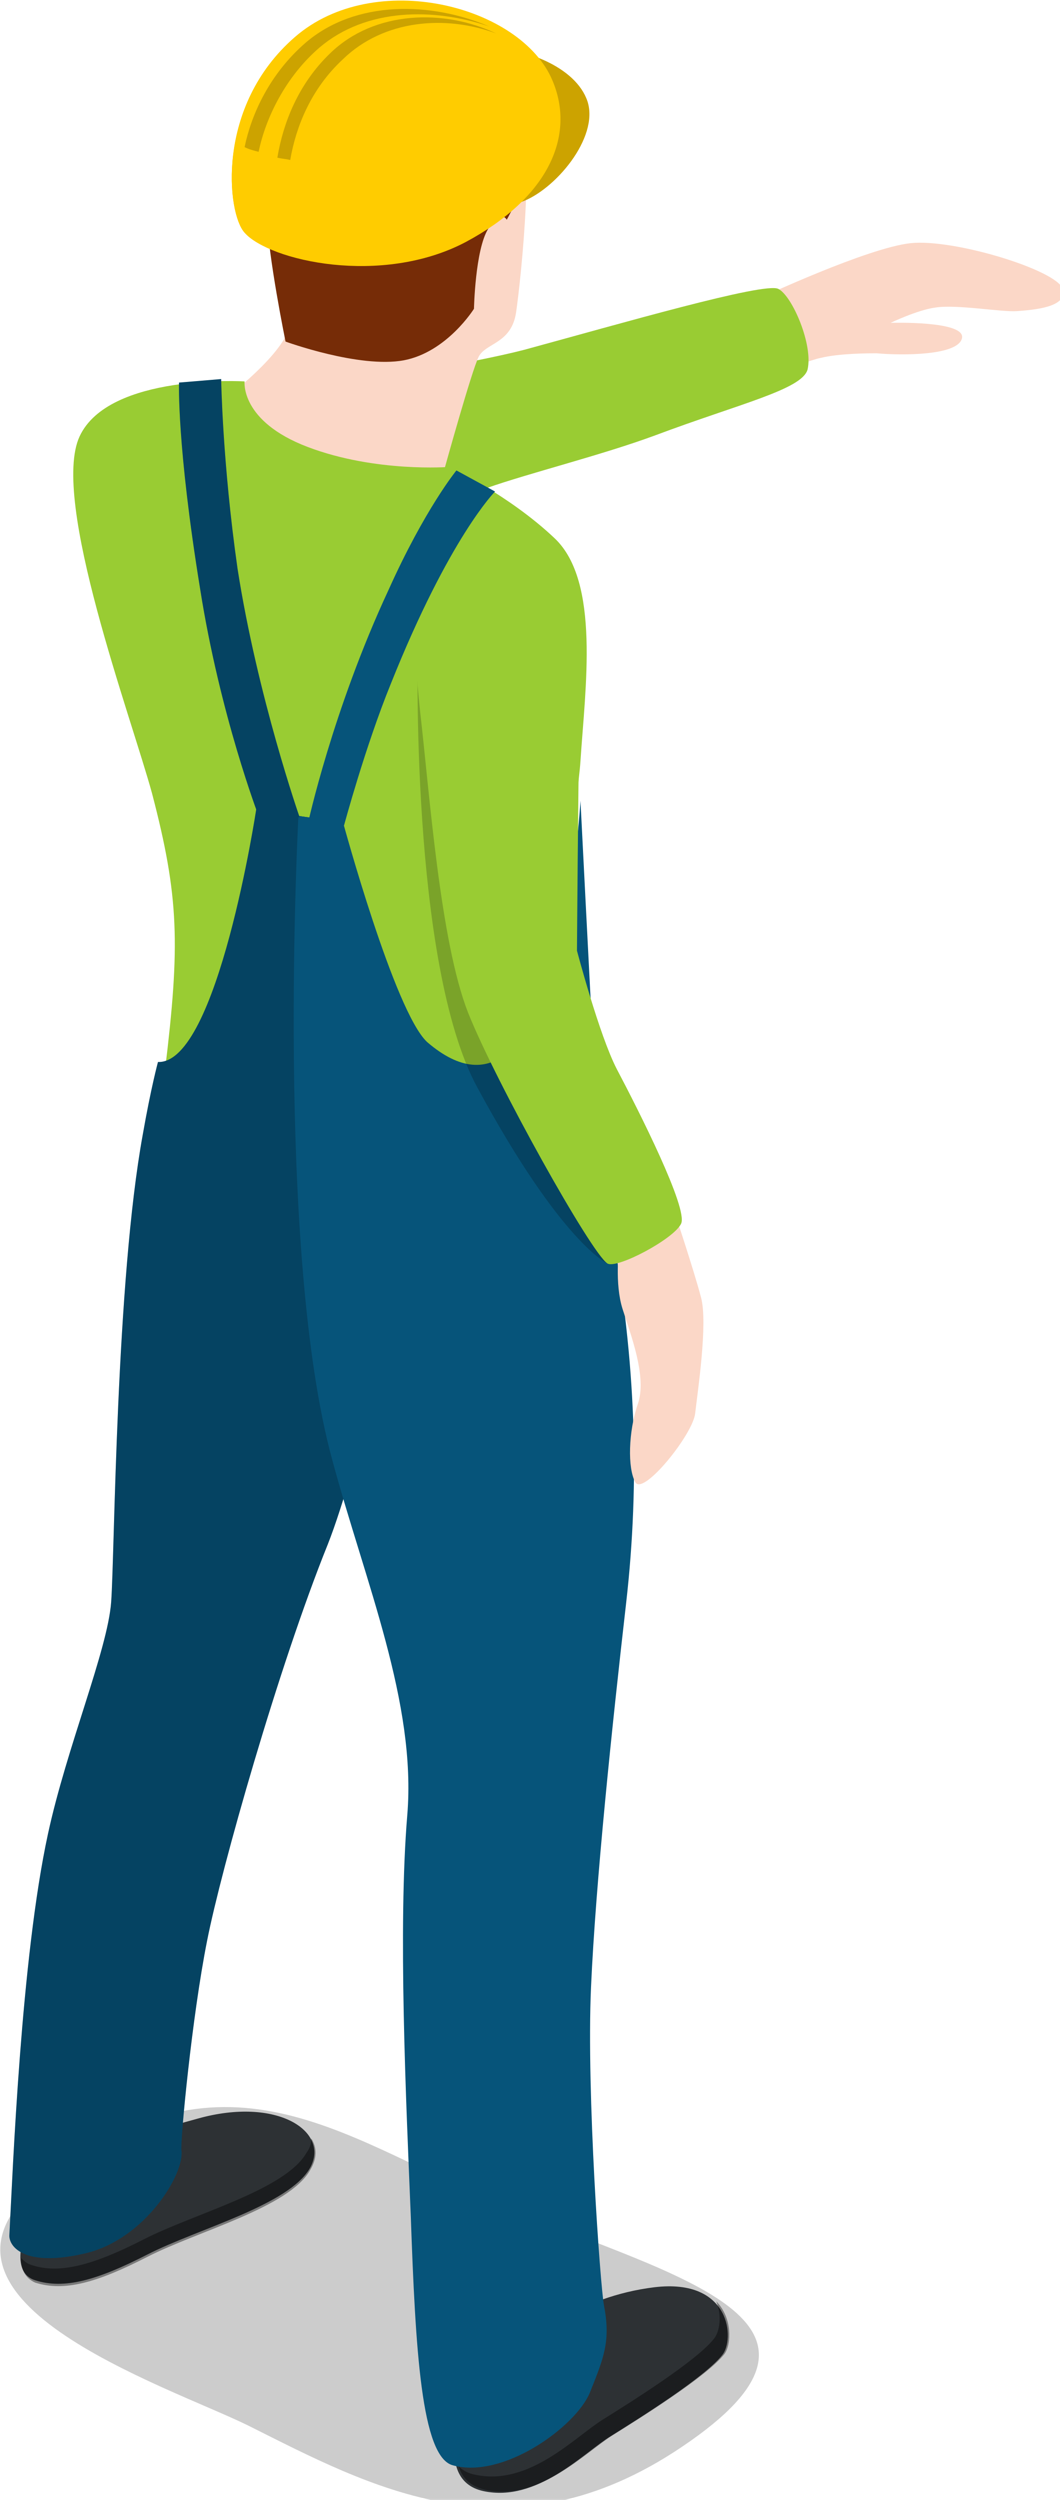 <?xml version="1.0" encoding="UTF-8" standalone="no"?>
<!-- Created with Inkscape (http://www.inkscape.org/) -->

<svg
   xmlns:dc="http://purl.org/dc/elements/1.1/"
   xmlns:cc="http://creativecommons.org/ns#"
   xmlns:rdf="http://www.w3.org/1999/02/22-rdf-syntax-ns#"
   xmlns:svg="http://www.w3.org/2000/svg"
   xmlns="http://www.w3.org/2000/svg"
   xmlns:sodipodi="http://sodipodi.sourceforge.net/DTD/sodipodi-0.dtd"
   xmlns:inkscape="http://www.inkscape.org/namespaces/inkscape"
   width="10.325mm"
   height="24.328mm"
   viewBox="0 0 10.325 24.328"
   version="1.1"
   id="svg581"
   inkscape:version="0.92.2 (5c3e80d, 2017-08-06)"
   sodipodi:docname="engineers-11.svg">
  <defs
     id="defs575" />
  <sodipodi:namedview
     id="base"
     pagecolor="#ffffff"
     bordercolor="#666666"
     borderopacity="1.0"
     inkscape:pageopacity="0.0"
     inkscape:pageshadow="2"
     inkscape:zoom="0.7"
     inkscape:cx="-384.88764"
     inkscape:cy="182.50372"
     inkscape:document-units="mm"
     inkscape:current-layer="svg581"
     showgrid="false"
     inkscape:window-width="1360"
     inkscape:window-height="706"
     inkscape:window-x="-8"
     inkscape:window-y="-8"
     inkscape:window-maximized="1"
     fit-margin-top="0"
     fit-margin-left="0"
     fit-margin-right="0"
     fit-margin-bottom="0" />
  <g
     inkscape:label="Layer 1"
     inkscape:groupmode="layer"
     id="layer1"
     transform="translate(-151.808,98.259)" />
  <g
     id="i395"
     class="top-level-node"
     transform="matrix(0.114,0,0,0.114,-1.049,-1.84)">
    <g
       id="g872">
      <g
         id="g870">
        <path
           d="m 74.1,41.6 c 0,0 9.2,-4.3 12.9,-4.7 3.7,-0.4 12.5,2.3 13,3.9 0.5,1.6 -2.6,1.8 -3.9,1.9 -1.3,0.1 -5.2,-0.6 -7,-0.3 -1.5,0.2 -3.8,1.3 -3.8,1.3 0,0 6.4,-0.2 6.1,1.3 -0.3,1.5 -5.1,1.5 -7.3,1.3 -0.6,0 -3.2,0 -4.8,0.4 -0.6,0.1 -3.3,1.1 -3.3,1.1 z"
           id="path820"
           inkscape:connector-curvature="0"
           style="fill:#fbd7c7" />
        <path
           d="M 17.9,52.4 C 20.4,50.2 28.8,50.2 33.1,49.7 38.6,49.1 50.2,47 54,46 c 8.1,-2.2 20.5,-5.8 21.7,-5.2 1.2,0.6 3,4.8 2.5,6.9 -0.5,1.7 -5.8,2.9 -13,5.6 C 60.6,55 54.5,56.5 50.8,57.8 47,59 35.4,62.5 31,64 21.1,67.3 13,56.7 17.9,52.4 Z"
           id="path822"
           inkscape:connector-curvature="0"
           style="fill:#99cc33" />
        <path
           d="m 28.4,50.2 c 0,0 4.3,4.8 7.7,5.8 3.9,1.1 11.1,0.1 11.1,0.1 0,0 2.3,-8.3 2.9,-9.5 0.6,-1.2 2.8,-1.1 3.2,-3.8 0.4,-2.7 1.8,-15.7 0,-17.9 -1.8,-2.2 -11.4,-7.7 -16.9,-1.2 -5.5,6.5 -2,17.5 -2.4,20.1 -0.4,2.5 -5.6,6.4 -5.6,6.4 z"
           id="path824"
           inkscape:connector-curvature="0"
           style="fill:#fbd7c7" />
        <path
           d="m 33.6,45.3 c 0,0 6.3,2.3 10.1,1.6 3.7,-0.7 6,-4.4 6,-4.4 0,0 0.1,-5 1.2,-6.8 1.1,-1.8 1.6,-0.8 1.6,-0.8 0,0 2.3,-4 2.2,-6.9 -0.2,-3.8 -3.9,-9.7 -13.8,-7.2 -7.9,2 -9,10.2 -8.9,13.7 0.1,3.5 1.6,10.8 1.6,10.8 z"
           id="path826"
           inkscape:connector-curvature="0"
           style="fill:#762c07" />
        <path
           d="m 53.7,33.4 c 2.9,-1 6.7,-5.5 5.7,-8.6 -1,-3 -5.5,-4.6 -8.6,-4.6 -3,0.2 2.9,13.2 2.9,13.2 z"
           id="path828"
           inkscape:connector-curvature="0"
           style="fill:#ffcc00" />
        <path
           d="m 53.7,33.4 c 2.9,-1 6.7,-5.5 5.7,-8.6 -1,-3 -5.5,-4.6 -8.6,-4.6 -3,0.2 2.9,13.2 2.9,13.2 z"
           id="path830"
           inkscape:connector-curvature="0"
           style="opacity:0.2" />
        <path
           d="m 30.1,36 c 2.1,2.4 11.7,4.6 18.9,0.8 7.1,-3.8 9.4,-9.1 7.4,-13.8 -2.7,-6.4 -15.2,-9.6 -22,-3.7 -6.8,5.9 -5.8,15 -4.3,16.7 z"
           id="path832"
           inkscape:connector-curvature="0"
           style="fill:#ffcc00" />
        <path
           d="m 31.3,36.4 c -1.5,-1.7 -2.5,-10.7 4.3,-16.6 4,-3.4 9.9,-3.8 14.7,-2.2 -4.9,-2.1 -11.6,-2 -15.9,1.8 -6.8,5.9 -5.8,15 -4.3,16.6 0.6,0.7 1.8,1.3 3.3,1.8 -1,-0.4 -1.7,-0.9 -2.1,-1.4 z"
           id="path834"
           inkscape:connector-curvature="0"
           style="fill:#ffcc00" />
        <path
           d="m 51,18.4 c -4.9,-2.1 -11.4,-2.3 -15.7,1.4 -3,2.6 -4.6,6 -5.2,8.9 0.4,0.2 0.8,0.3 1.2,0.4 0.6,-2.9 2.3,-6.4 5.2,-8.9 4,-3.4 9.8,-3.4 14.5,-1.8 z"
           id="path836"
           inkscape:connector-curvature="0"
           style="opacity:0.2" />
        <path
           d="m 37.4,20.7 c -2.7,2.6 -4,5.9 -4.5,8.9 0.4,0.1 0.7,0.1 1.1,0.2 0.5,-2.9 1.8,-6.1 4.5,-8.6 C 42,17.8 47.3,17.4 51.6,19 47.2,16.9 41.2,17 37.4,20.7 Z"
           id="path838"
           inkscape:connector-curvature="0"
           style="opacity:0.2" />
        <path
           d="M 67.5,225 C 83.4,214.3 67.1,210.6 52.8,204.7 39,199.1 28.9,189.7 13,202.2 c -12.8,10.1 10.5,17.6 17.4,21 10.4,5.2 22.3,11.8 37.1,1.8 z"
           id="path840"
           inkscape:connector-curvature="0"
           style="opacity:0.2" />
        <path
           d="m 11.7,205.8 c 0,0 -2,4.2 0.5,5 2.5,0.8 5.3,0 9.6,-2.2 4.3,-2.2 12.1,-4.2 13.9,-7.4 1.7,-3.1 -2.8,-6.1 -9.6,-4.2 -6.8,1.9 -5.5,1.5 -5.5,1.5 z"
           id="path842"
           inkscape:connector-curvature="0"
           style="fill:#2d3134" />
        <path
           d="m 35.8,198.7 c 0,0.4 -0.1,0.8 -0.4,1.2 -1.8,3.2 -9.6,5.2 -13.9,7.4 -4.3,2.2 -7.2,3 -9.6,2.2 -0.4,-0.1 -0.7,-0.4 -0.9,-0.6 0,0.9 0.3,1.7 1.2,2.1 2.5,0.8 5.3,0 9.6,-2.2 4.3,-2.2 12.1,-4.2 13.9,-7.4 0.6,-1 0.6,-1.9 0.1,-2.7 z"
           id="path844"
           inkscape:connector-curvature="0"
           style="opacity:0.4" />
        <path
           d="m 49.1,220.7 c 0,0 -3.2,7.1 1.4,8.1 4.6,1 8.6,-3.3 10.9,-4.7 2.4,-1.5 8,-5 9.5,-6.9 1.1,-1.3 0.8,-6.6 -5.8,-5.8 -6.5,0.8 -10.4,4.4 -10.4,4.4 z"
           id="path846"
           inkscape:connector-curvature="0"
           style="fill:#2d3134" />
        <path
           d="m 70.4,212.6 c 0.5,1.2 0.3,2.6 -0.2,3.2 -1.5,1.9 -7.1,5.4 -9.5,6.9 -2.4,1.5 -6.3,5.7 -10.9,4.7 -0.6,-0.1 -1.1,-0.4 -1.4,-0.7 0.3,1 1,1.7 2.3,2 4.6,1 8.6,-3.3 10.9,-4.7 2.4,-1.5 8,-5 9.5,-6.9 0.6,-0.8 0.7,-3.1 -0.7,-4.5 z"
           id="path848"
           inkscape:connector-curvature="0"
           style="opacity:0.4" />
        <path
           d="m 30.1,48.7 c 0,0 -11.6,-0.7 -14.1,4.7 -2.5,5.4 4.4,23.9 6.2,30.5 2.3,8.8 2.4,12.9 1.1,23.6 -0.9,7.2 12.6,1.7 23.3,1.4 6.8,-0.2 11.3,4.2 10.7,-4.1 -0.7,-9.4 1.3,-20.5 1.5,-23.7 0.4,-6.2 1.7,-15.3 -2.2,-19 -3.9,-3.7 -9,-6.1 -9,-6.1 0,0 -6.3,0.5 -12.1,-1.7 -5.8,-2.2 -5.4,-5.6 -5.4,-5.6 z"
           id="path850"
           inkscape:connector-curvature="0"
           style="fill:#99cc33" />
        <path
           d="m 22.7,106.8 c 5.1,0.2 8.4,-21.6 8.4,-21.6 L 36,86 c 0,0 3.4,17.7 10.5,25.6 -2.5,11.7 -6.6,29.6 -9.3,36.4 -4.2,10.4 -9.1,27.7 -10.3,33.8 -1.3,6.5 -2.3,17.1 -2.2,17.9 0.3,2 -3.1,7.6 -8.2,8.8 -5.1,1.2 -6.5,-0.5 -6.5,-1.5 0.3,-5.7 1,-23.7 3.3,-34.3 1.6,-7.4 5.1,-15.7 5.4,-19.8 0.3,-4.1 0.4,-27.3 2.7,-39.9 0.7,-4 1.3,-6.2 1.3,-6.2 z"
           id="path852"
           inkscape:connector-curvature="0"
           style="fill:#06547a" />
        <path
           d="m 22.7,106.8 c 5.1,0.2 8.4,-21.6 8.4,-21.6 L 36,86 c 0,0 3.4,17.7 10.5,25.6 -2.5,11.7 -6.6,29.6 -9.3,36.4 -4.2,10.4 -9.1,27.7 -10.3,33.8 -1.3,6.5 -2.3,17.1 -2.2,17.9 0.3,2 -3.1,7.6 -8.2,8.8 -5.1,1.2 -6.5,-0.5 -6.5,-1.5 0.3,-5.7 1,-23.7 3.3,-34.3 1.6,-7.4 5.1,-15.7 5.4,-19.8 0.3,-4.1 0.4,-27.3 2.7,-39.9 0.7,-4 1.3,-6.2 1.3,-6.2 z"
           id="path854"
           inkscape:connector-curvature="0"
           style="opacity:0.2" />
        <path
           d="m 38.5,86.3 -3.8,-0.5 c 0,0 -2,37.2 2.9,55 2.8,10.4 7.2,20.7 6.4,30.3 -0.8,9.6 -0.1,24.5 0.3,34.2 0.4,11.4 0.9,20.6 3.6,21.3 4.3,1.2 10.5,-3.3 11.7,-6.2 1.2,-3 1.8,-4.4 1.2,-7.5 -0.3,-1.6 -1.5,-18.1 -1.1,-27.1 0.4,-9 1.8,-22.3 3,-32.8 1.2,-10.5 0.8,-20.8 -1.2,-31.8 -1.3,-7.6 -1.5,-14 -1.7,-17.4 -0.1,-1.5 -1,-19.3 -1,-19.3 0,0 -1.7,30.4 -13.1,20.6 -2.8,-2.6 -7.2,-18.8 -7.2,-18.8 z"
           id="path856"
           inkscape:connector-curvature="0"
           style="fill:#06547a" />
        <path
           d="m 28.1,48.5 -3.6,0.3 c 0,0 -0.2,5.3 1.8,17.6 1.7,10.8 5,19.4 5,19.4 l 3.5,0.1 c 0,0 -3.6,-10.3 -5.3,-21.2 -1.3,-9.1 -1.4,-16.2 -1.4,-16.2 z"
           id="path858"
           inkscape:connector-curvature="0"
           style="fill:#06547a" />
        <path
           d="m 28.1,48.5 -3.6,0.3 c 0,0 -0.2,5.3 1.8,17.6 1.7,10.8 5,19.4 5,19.4 l 3.5,0.1 c 0,0 -3.6,-10.3 -5.3,-21.2 -1.3,-9.1 -1.4,-16.2 -1.4,-16.2 z"
           id="path860"
           inkscape:connector-curvature="0"
           style="opacity:0.2" />
        <path
           d="m 44.9,71.2 c 0,0 -0.7,27.2 5.1,37.8 7.2,13.3 11.1,15 11.1,15 z"
           id="path862"
           inkscape:connector-curvature="0"
           style="opacity:0.2" />
        <path
           d="m 62.1,122.7 c 0,0 -0.4,3 0.3,5.2 0.7,2.2 2.1,5.8 1.3,8.1 -0.8,2.3 -0.9,5.5 -0.2,6.7 0.7,1.1 4.9,-4.1 5.1,-5.9 0.2,-1.8 1.1,-7.7 0.5,-9.9 -0.6,-2.3 -2.4,-7.7 -2.4,-7.7 z"
           id="path864"
           inkscape:connector-curvature="0"
           style="fill:#fbd7c7" />
        <path
           d="m 61.1,124 c 0.8,0.5 5.7,-2.1 6.3,-3.4 0.6,-1.3 -3.6,-9.6 -5.5,-13.2 -1.5,-2.9 -3.4,-10.1 -3.4,-10.1 0,0 0.1,-14.2 0.2,-18.8 0.1,-4.5 2.4,-16.6 -6.4,-16.7 -8.6,-0.1 -7.9,8.2 -7.2,15.1 0.8,6.9 1.7,19.6 4.1,25.7 2.4,6 10.5,20.5 11.9,21.4 z"
           id="path866"
           inkscape:connector-curvature="0"
           style="fill:#99cc33" />
        <path
           d="m 48.2,56.3 3.3,1.8 c 0,0 -3.9,3.9 -8.9,16.4 -2.2,5.4 -4,12.1 -4,12.1 l -3.1,-0.1 c 0,0 2.1,-9.7 6.9,-20 3.1,-6.9 5.8,-10.2 5.8,-10.2 z"
           id="path868"
           inkscape:connector-curvature="0"
           style="fill:#06547a" />
      </g>
    </g>
  </g>
</svg>

